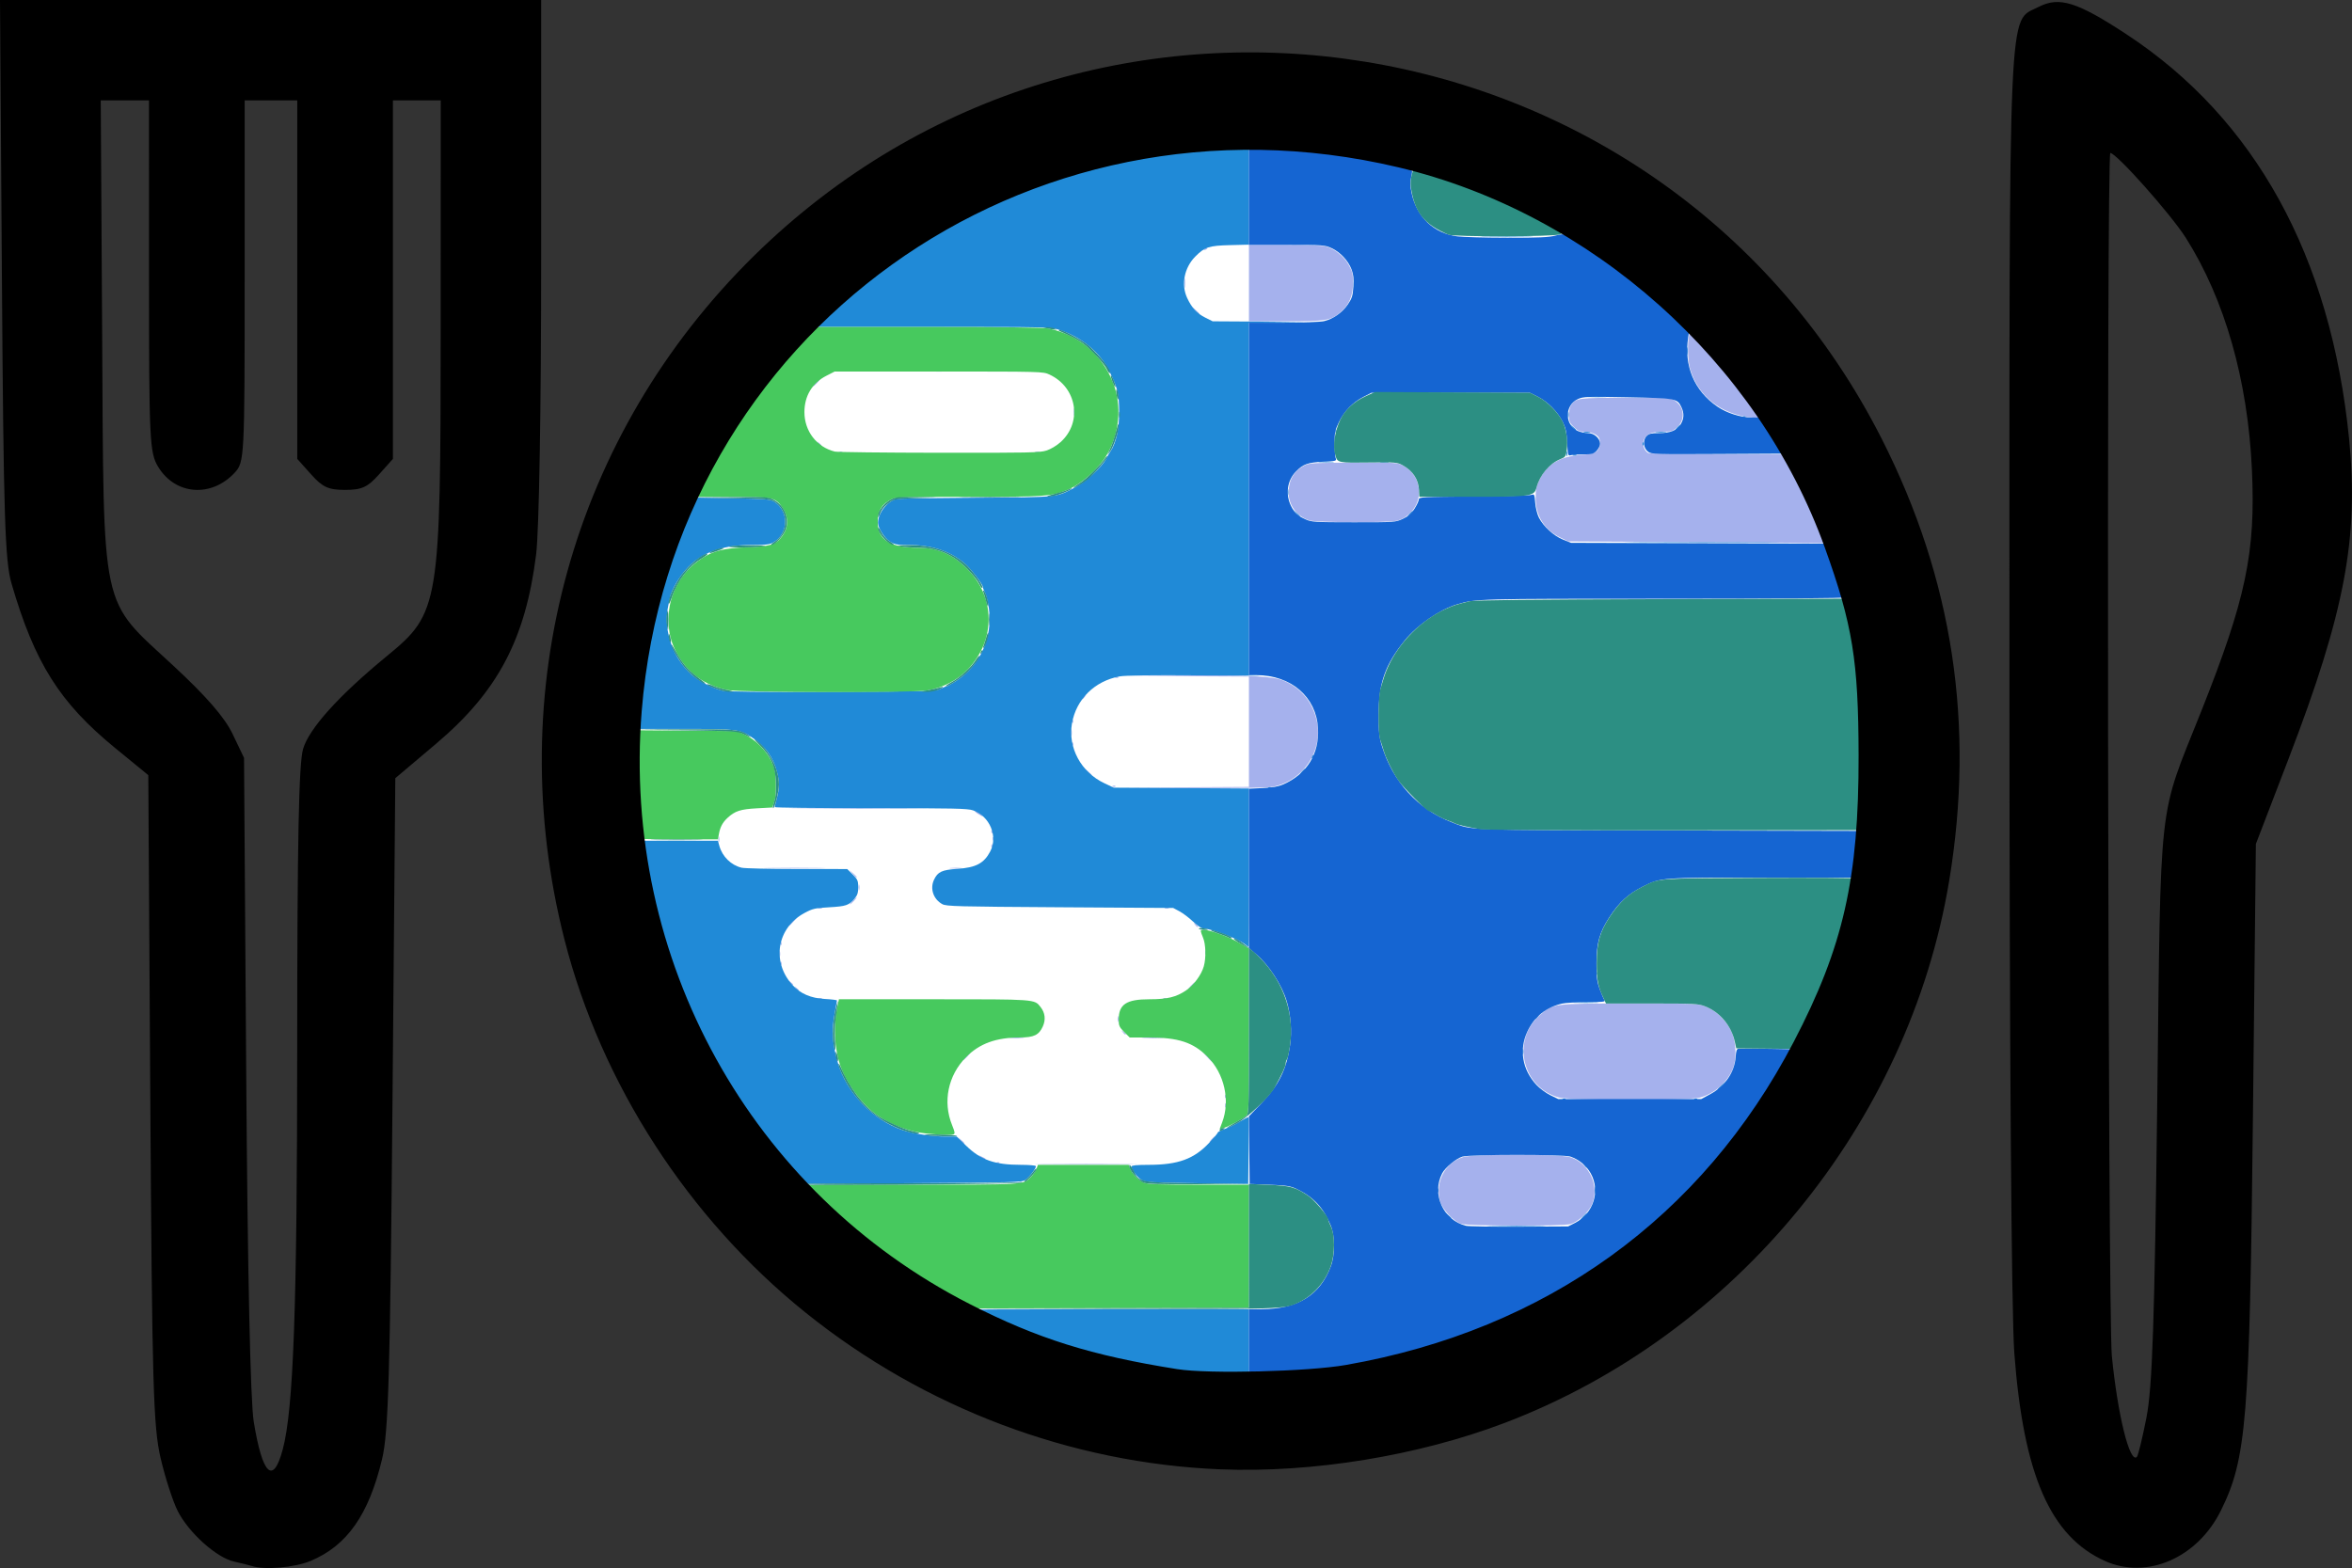<?xml version="1.0" encoding="UTF-8" standalone="no"?>
<svg
   xmlns:dc="http://purl.org/dc/elements/1.1/"
   xmlns:cc="http://creativecommons.org/ns#"
   xmlns:rdf="http://www.w3.org/1999/02/22-rdf-syntax-ns#"
   xmlns:svg="http://www.w3.org/2000/svg"
   xmlns="http://www.w3.org/2000/svg"
   xmlns:sodipodi="http://sodipodi.sourceforge.net/DTD/sodipodi-0.dtd"
   xmlns:inkscape="http://www.inkscape.org/namespaces/inkscape"
   width="130.117mm"
   height="86.766mm"
   viewBox="0 0 130.117 86.766"
   version="1.1"
   id="svg8"
   inkscape:version="1.0.1 (3bc2e813f5, 2020-09-07)"
   sodipodi:docname="logo_web.svg">
  <rect x="0" y="0" width="130.117" height="86.766" fill="#333333" stroke="none"/>
  <defs
     id="defs2" />
  <sodipodi:namedview
     id="base"
     pagecolor="#ffffff"
     bordercolor="#666666"
     borderopacity="1.0"
     inkscape:pageopacity="0.0"
     inkscape:pageshadow="2"
     inkscape:zoom="1.4"
     inkscape:cx="294.92004"
     inkscape:cy="165.7676"
     inkscape:document-units="mm"
     inkscape:current-layer="layer1"
     inkscape:document-rotation="0"
     showgrid="false"
     showguides="false"
     inkscape:window-width="1920"
     inkscape:window-height="1050"
     inkscape:window-x="1920"
     inkscape:window-y="0"
     inkscape:window-maximized="1"
     fit-margin-top="0"
     fit-margin-left="0"
     fit-margin-right="0"
     fit-margin-bottom="0" />
  <g
     inkscape:label="Capa 1"
     inkscape:groupmode="layer"
     id="layer1"
     transform="translate(-34.702,-28.314)">
    <ellipse
       style="fill:#ffffff;stroke-width:1"
       id="path948"
       cx="103.699"
       cy="68.634"
       rx="38.157"
       ry="36.596" />
    <g
       id="g897"
       transform="matrix(0.296,0,0,0.296,66.871,14.703)">
      <g
         id="g877"
         transform="translate(5.675,-4.782)">
        <path
           style="fill:#a5b1ed;stroke-width:0.265"
           d="m 112.654,309.599 c 0.618,-0.056 1.631,-0.056 2.249,0 0.618,0.056 0.112,0.101 -1.124,0.101 -1.237,0 -1.743,-0.046 -1.124,-0.101 z m 12.039,0.004 c 0.4,-0.061 1.055,-0.061 1.455,0 0.4,0.061 0.073,0.11 -0.728,0.11 -0.8,0 -1.128,-0.05 -0.728,-0.11 z m -16.14,-0.257 c 0.255,-0.067 0.671,-0.067 0.926,0 0.255,0.067 0.046,0.121 -0.463,0.121 -0.509,0 -0.718,-0.054 -0.463,-0.121 z m 20.378,-0.001 c 0.257,-0.067 0.615,-0.063 0.794,0.01 0.179,0.072 -0.032,0.127 -0.468,0.122 -0.437,-0.005 -0.583,-0.065 -0.326,-0.132 z m -22.891,-0.256 c 0.182,-0.073 0.48,-0.073 0.661,0 0.182,0.073 0.033,0.133 -0.331,0.133 -0.364,0 -0.513,-0.06 -0.331,-0.133 z m 25.665,0 c 0.182,-0.073 0.48,-0.073 0.661,0 0.182,0.073 0.033,0.133 -0.331,0.133 -0.364,0 -0.513,-0.06 -0.331,-0.133 z m -27.781,-0.265 c 0.182,-0.073 0.48,-0.073 0.661,0 0.182,0.073 0.033,0.133 -0.331,0.133 -0.364,0 -0.513,-0.06 -0.331,-0.133 z m 29.898,0 c 0.182,-0.073 0.48,-0.073 0.661,0 0.182,0.073 0.033,0.133 -0.331,0.133 -0.364,0 -0.513,-0.06 -0.331,-0.133 z m -31.75,-0.265 c 0.182,-0.073 0.48,-0.073 0.661,0 0.182,0.073 0.033,0.133 -0.331,0.133 -0.364,0 -0.513,-0.06 -0.331,-0.133 z m 33.883,-0.006 c 0.191,-0.076 0.419,-0.067 0.507,0.021 0.088,0.088 -0.068,0.15 -0.347,0.139 -0.308,-0.013 -0.371,-0.075 -0.16,-0.16 z m -35.735,-0.259 c 0.182,-0.073 0.48,-0.073 0.661,0 0.182,0.073 0.033,0.133 -0.331,0.133 -0.364,0 -0.513,-0.06 -0.331,-0.133 z m 37.323,-0.005 c 0.191,-0.076 0.419,-0.067 0.507,0.021 0.088,0.088 -0.068,0.15 -0.347,0.139 -0.308,-0.013 -0.371,-0.075 -0.16,-0.16 z M 98.912,308.024 c 0.191,-0.076 0.419,-0.067 0.507,0.021 0.088,0.088 -0.068,0.15 -0.347,0.139 -0.308,-0.013 -0.371,-0.075 -0.16,-0.16 z m 40.217,0 c 0.191,-0.076 0.419,-0.067 0.507,0.021 0.088,0.088 -0.068,0.15 -0.347,0.139 -0.308,-0.013 -0.371,-0.075 -0.16,-0.16 z m -41.804,-0.265 c 0.191,-0.076 0.419,-0.067 0.507,0.021 0.088,0.088 -0.068,0.15 -0.347,0.139 -0.308,-0.013 -0.371,-0.075 -0.16,-0.16 z m -1.323,-0.265 c 0.191,-0.076 0.419,-0.067 0.507,0.021 0.088,0.088 -0.068,0.15 -0.347,0.139 -0.308,-0.013 -0.371,-0.075 -0.16,-0.16 z M 191.037,284.822 c 0,-0.055 0.208,-0.263 0.463,-0.463 0.42,-0.329 0.429,-0.32 0.1,0.1 -0.346,0.441 -0.563,0.581 -0.563,0.363 z m 3.307,-2.811 c 0.263,-0.291 0.538,-0.529 0.611,-0.529 0.073,0 -0.083,0.238 -0.347,0.529 -0.263,0.291 -0.538,0.529 -0.611,0.529 -0.073,0 0.083,-0.238 0.347,-0.529 z m -151.631,-0.86 -0.504,-0.595 0.595,0.504 c 0.327,0.277 0.595,0.545 0.595,0.595 0,0.212 -0.213,0.055 -0.687,-0.504 z M 196.593,280.027 c 0.342,-0.364 0.681,-0.661 0.754,-0.661 0.073,0 -0.147,0.298 -0.489,0.661 -0.342,0.364 -0.681,0.661 -0.754,0.661 -0.073,0 0.147,-0.298 0.489,-0.661 z m -37.835,-0.478 c -1.416,-0.446 -3.53,-2.705 -3.954,-4.225 -1.005,-3.604 0.919,-7.242 4.381,-8.284 1.835,-0.552 17.972,-0.54 19.832,0.015 3.725,1.111 5.735,5.59 4.061,9.049 -0.69,1.426 -2.532,3.071 -3.895,3.48 -1.383,0.414 -19.095,0.384 -20.424,-0.035 z m -118.943,-1.043 -1.046,-1.124 1.124,1.046 c 0.618,0.575 1.124,1.081 1.124,1.124 0,0.2 -0.23,-1.3e-4 -1.203,-1.046 z m 161.011,-2.447 c 0.79,-0.8 1.497,-1.455 1.569,-1.455 0.073,0 -0.514,0.655 -1.305,1.455 -0.79,0.8 -1.497,1.455 -1.569,1.455 -0.073,0 0.514,-0.655 1.305,-1.455 z m -166.437,-2.977 -0.912,-0.992 0.992,0.912 c 0.546,0.501 0.992,0.948 0.992,0.992 0,0.202 -0.224,0.012 -1.073,-0.912 z M 205.06,271.561 c 0.342,-0.364 0.681,-0.661 0.754,-0.661 0.073,0 -0.147,0.298 -0.489,0.661 -0.342,0.364 -0.681,0.661 -0.754,0.661 -0.073,0 0.147,-0.298 0.489,-0.661 z m -172.793,-0.86 -0.641,-0.728 0.728,0.641 c 0.68,0.6 0.849,0.814 0.641,0.814 -0.047,0 -0.375,-0.327 -0.728,-0.728 z M 206.647,269.741 c 0,-0.055 0.208,-0.263 0.463,-0.463 0.42,-0.329 0.429,-0.32 0.1,0.1 -0.346,0.441 -0.563,0.581 -0.563,0.363 z m -176.105,-1.025 -0.504,-0.595 0.595,0.504 c 0.559,0.474 0.716,0.687 0.504,0.687 -0.05,0 -0.318,-0.268 -0.595,-0.595 z m 50.362,-0.397 c 4.256,-0.041 11.222,-0.041 15.478,0 4.256,0.041 0.774,0.074 -7.739,0.074 -8.513,0 -11.996,-0.033 -7.739,-0.074 z m -8.979,-0.247 c 0.191,-0.076 0.419,-0.067 0.507,0.021 0.088,0.088 -0.068,0.15 -0.347,0.139 -0.308,-0.013 -0.371,-0.075 -0.16,-0.16 z m 136.045,0.081 c 0,-0.055 0.208,-0.263 0.463,-0.463 0.42,-0.329 0.429,-0.32 0.1,0.1 -0.346,0.441 -0.563,0.581 -0.563,0.363 z M 68.916,267.048 c -0.484,-0.388 -0.476,-0.393 0.148,-0.097 0.81,0.386 0.96,0.508 0.624,0.508 -0.142,0 -0.489,-0.185 -0.772,-0.411 z m -3.714,-3.094 -0.504,-0.595 0.595,0.504 c 0.559,0.474 0.716,0.687 0.504,0.687 -0.05,0 -0.318,-0.268 -0.595,-0.595 z m 46.856,-0.198 c 0.263,-0.291 0.538,-0.529 0.611,-0.529 0.073,0 -0.083,0.238 -0.347,0.529 -0.263,0.291 -0.538,0.529 -0.611,0.529 -0.073,0 0.083,-0.238 0.347,-0.529 z m 2.555,-6.35 c 0,-0.364 0.06,-0.513 0.133,-0.331 0.073,0.182 0.073,0.48 0,0.661 -0.073,0.182 -0.133,0.033 -0.133,-0.331 z m 62.4,-1.482 c -6.815,-1.821 -8.921,-10.578 -3.678,-15.292 2.547,-2.29 2.438,-2.276 16.907,-2.276 12.133,0 12.743,0.023 14.129,0.542 1.931,0.722 3.893,2.595 4.84,4.617 0.979,2.092 1.058,5.39 0.175,7.308 -1.156,2.512 -3.448,4.439 -6.102,5.13 -2.194,0.571 -24.113,0.546 -26.27,-0.03 z m -62.421,-0.26 c 0.013,-0.308 0.075,-0.371 0.16,-0.16 0.076,0.191 0.067,0.419 -0.021,0.507 -0.088,0.088 -0.15,-0.068 -0.139,-0.347 z m -3.475,-7.452 -0.912,-0.992 0.992,0.912 c 0.546,0.501 0.992,0.948 0.992,0.992 0,0.202 -0.224,0.012 -1.073,-0.912 z m -44.965,0.066 c 0.342,-0.364 0.681,-0.661 0.754,-0.661 0.073,0 -0.147,0.298 -0.489,0.661 -0.342,0.364 -0.681,0.661 -0.754,0.661 -0.073,0 0.147,-0.298 0.489,-0.661 z m 8.401,-3.501 c 0.618,-0.056 1.63,-0.056 2.249,0 0.618,0.056 0.112,0.101 -1.124,0.101 -1.237,0 -1.743,-0.046 -1.124,-0.101 z m 24.871,-0.002 c 0.91,-0.052 2.398,-0.052 3.307,0 0.91,0.052 0.165,0.094 -1.654,0.094 -1.819,0 -2.563,-0.042 -1.654,-0.094 z m -3.936,-1.061 c -0.329,-0.42 -0.32,-0.429 0.1,-0.1 0.255,0.2 0.463,0.408 0.463,0.463 0,0.218 -0.217,0.078 -0.563,-0.363 z m -0.963,-2.447 c 0,-0.509 0.054,-0.718 0.121,-0.463 0.067,0.255 0.067,0.671 0,0.926 -0.067,0.255 -0.121,0.046 -0.121,-0.463 z m -55.955,-3.879 c 0.182,-0.073 0.48,-0.073 0.661,0 0.182,0.073 0.033,0.133 -0.331,0.133 -0.364,0 -0.513,-0.06 -0.331,-0.133 z m 64.575,-0.006 c 0.191,-0.076 0.419,-0.067 0.507,0.021 0.088,0.088 -0.068,0.15 -0.347,0.139 -0.308,-0.013 -0.371,-0.075 -0.16,-0.16 z M 34.369,235.511 c -0.329,-0.42 -0.32,-0.429 0.1,-0.1 0.255,0.2 0.463,0.408 0.463,0.463 0,0.218 -0.217,0.078 -0.563,-0.363 z M 108.222,235.048 c 0.342,-0.364 0.681,-0.661 0.754,-0.661 0.073,0 -0.147,0.298 -0.489,0.661 -0.342,0.364 -0.681,0.661 -0.754,0.661 -0.073,0 0.147,-0.298 0.489,-0.661 z m -74.911,-0.595 c -0.329,-0.42 -0.32,-0.429 0.1,-0.1 0.255,0.2 0.463,0.408 0.463,0.463 0,0.218 -0.217,0.078 -0.563,-0.363 z m -1.797,-3.66 c 0.013,-0.308 0.075,-0.371 0.16,-0.16 0.076,0.191 0.067,0.419 -0.021,0.507 -0.088,0.088 -0.15,-0.068 -0.139,-0.347 z m -0.224,-1.698 c 0,-0.509 0.054,-0.718 0.121,-0.463 0.067,0.255 0.067,0.671 0,0.926 -0.067,0.255 -0.121,0.046 -0.121,-0.463 z m 79.62,-0.265 c 0,-0.364 0.06,-0.513 0.133,-0.331 0.073,0.182 0.073,0.48 0,0.661 -0.073,0.182 -0.133,0.033 -0.133,-0.331 z m -79.396,-1.742 c 0.013,-0.308 0.075,-0.371 0.16,-0.16 0.076,0.191 0.067,0.419 -0.021,0.507 -0.088,0.088 -0.15,-0.068 -0.139,-0.347 z M 108.982,223.605 c -0.329,-0.42 -0.32,-0.429 0.1,-0.1 0.255,0.2 0.463,0.408 0.463,0.463 0,0.218 -0.217,0.078 -0.563,-0.363 z m -75.902,0.116 c 0,-0.045 0.387,-0.432 0.86,-0.86 l 0.86,-0.777 -0.777,0.86 c -0.724,0.802 -0.943,0.982 -0.943,0.777 z m 5.49,-3.267 c 0.182,-0.073 0.48,-0.073 0.661,0 0.182,0.073 0.033,0.133 -0.331,0.133 -0.364,0 -0.513,-0.06 -0.331,-0.133 z m 64.823,0 c 0.182,-0.073 0.48,-0.073 0.661,0 0.182,0.073 0.033,0.133 -0.331,0.133 -0.364,0 -0.513,-0.06 -0.331,-0.133 z m -58.407,-1.28 c 0.342,-0.364 0.681,-0.661 0.754,-0.661 0.073,0 -0.147,0.298 -0.489,0.661 -0.342,0.364 -0.681,0.661 -0.754,0.661 -0.073,0 0.147,-0.298 0.489,-0.661 z M 5.849,218.622 c 0.013,-0.308 0.075,-0.371 0.16,-0.16 0.076,0.191 0.067,0.419 -0.021,0.507 -0.088,0.088 -0.15,-0.068 -0.139,-0.347 z m 40.257,-1.962 c 0,-0.509 0.054,-0.718 0.121,-0.463 0.067,0.255 0.067,0.671 0,0.926 -0.067,0.255 -0.121,0.046 -0.121,-0.463 z M 5.055,214.653 c 0.013,-0.308 0.075,-0.371 0.16,-0.16 0.076,0.191 0.067,0.419 -0.021,0.507 -0.088,0.088 -0.15,-0.068 -0.139,-0.347 z m 39.911,-0.573 -0.641,-0.728 0.728,0.641 c 0.68,0.6 0.849,0.814 0.641,0.814 -0.047,0 -0.375,-0.327 -0.728,-0.728 z M 4.791,213.066 c 0.013,-0.308 0.075,-0.371 0.16,-0.16 0.076,0.191 0.067,0.419 -0.021,0.507 -0.088,0.088 -0.15,-0.068 -0.139,-0.347 z m 24.652,-0.044 c 2.583,-0.043 6.81,-0.043 9.393,0 2.583,0.043 0.47,0.079 -4.696,0.079 -5.166,0 -7.279,-0.035 -4.696,-0.079 z m 33.867,0.005 c 0.546,-0.057 1.439,-0.057 1.984,0 0.546,0.057 0.099,0.104 -0.992,0.104 -1.091,0 -1.538,-0.047 -0.992,-0.104 z m -58.783,-1.549 c 0.013,-0.308 0.075,-0.371 0.16,-0.16 0.076,0.191 0.067,0.419 -0.021,0.507 -0.088,0.088 -0.15,-0.068 -0.139,-0.347 z M 233.655,210.684 c 0.013,-0.308 0.075,-0.371 0.16,-0.16 0.076,0.191 0.067,0.419 -0.021,0.507 -0.088,0.088 -0.15,-0.068 -0.139,-0.347 z M 4.283,209.516 c 0,-0.364 0.06,-0.513 0.133,-0.331 0.073,0.182 0.073,0.48 0,0.661 -0.073,0.182 -0.133,0.033 -0.133,-0.331 z m 66.654,-0.683 c 0.013,-0.308 0.075,-0.371 0.16,-0.16 0.076,0.191 0.067,0.419 -0.021,0.507 -0.088,0.088 -0.15,-0.068 -0.139,-0.347 z m 163.004,-0.11 c 0,-0.364 0.06,-0.513 0.133,-0.331 0.073,0.182 0.073,0.48 0,0.661 -0.073,0.182 -0.133,0.033 -0.133,-0.331 z M 19.913,207.664 c 0,-0.509 0.054,-0.718 0.121,-0.463 0.067,0.255 0.067,0.671 0,0.926 -0.067,0.255 -0.121,0.046 -0.121,-0.463 z M 3.997,207.774 c 0.013,-0.308 0.075,-0.371 0.16,-0.16 0.076,0.191 0.067,0.419 -0.021,0.507 -0.088,0.088 -0.15,-0.068 -0.139,-0.347 z m 67.204,-0.265 c 0.013,-0.308 0.075,-0.371 0.16,-0.16 0.076,0.191 0.067,0.419 -0.021,0.507 -0.088,0.088 -0.15,-0.068 -0.139,-0.347 z m 163.014,-1.036 c 0.005,-0.437 0.065,-0.583 0.132,-0.326 0.067,0.257 0.063,0.615 -0.01,0.794 -0.072,0.179 -0.127,-0.032 -0.122,-0.468 z M 70.937,206.186 c 0.013,-0.308 0.075,-0.371 0.16,-0.16 0.076,0.191 0.067,0.419 -0.021,0.507 -0.088,0.088 -0.15,-0.068 -0.139,-0.347 z M 3.732,205.393 c 0.013,-0.308 0.075,-0.371 0.16,-0.16 0.076,0.191 0.067,0.419 -0.021,0.507 -0.088,0.088 -0.15,-0.068 -0.139,-0.347 z M 234.449,204.07 c 0.013,-0.308 0.075,-0.371 0.16,-0.16 0.076,0.191 0.067,0.419 -0.021,0.507 -0.088,0.088 -0.15,-0.068 -0.139,-0.347 z M 68.402,202.883 c -0.437,-0.28 -0.658,-0.509 -0.492,-0.51 0.166,-7.9e-4 0.582,0.233 0.926,0.519 0.787,0.655 0.597,0.651 -0.434,-0.009 z M 3.489,202.372 c 0,-0.364 0.06,-0.513 0.133,-0.331 0.073,0.182 0.073,0.48 0,0.661 -0.073,0.182 -0.133,0.033 -0.133,-0.331 z m 31.887,-0.463 c 5.701,-0.04 15.107,-0.04 20.902,-4e-5 5.795,0.04 1.131,0.072 -10.365,0.072 -11.496,2e-5 -16.238,-0.033 -10.537,-0.072 z m 199.369,-1.786 c 0.005,-0.437 0.065,-0.583 0.132,-0.326 0.067,0.257 0.063,0.615 -0.01,0.794 -0.072,0.179 -0.127,-0.032 -0.122,-0.468 z M 3.269,196.419 c 0.001,-1.019 0.049,-1.403 0.106,-0.854 0.057,0.549 0.056,1.382 -0.002,1.852 -0.058,0.47 -0.105,0.021 -0.104,-0.998 z m 103.564,1.521 12.237,-0.071 v -10.316 -10.316 l -11.84,-0.063 -11.84,-0.063 10.848,-0.073 c 12.994,-0.088 17.431,0.134 19.319,0.966 3.085,1.36 5.023,3.536 5.993,6.731 1.763,5.805 -2.069,12.013 -8.097,13.117 -1.031,0.189 -6.256,0.266 -15.214,0.224 l -13.644,-0.063 z M 93.62,197.693 c 0.191,-0.076 0.419,-0.067 0.507,0.021 0.088,0.088 -0.068,0.15 -0.347,0.139 -0.308,-0.013 -0.371,-0.075 -0.16,-0.16 z m -4.733,-2.664 -0.641,-0.728 0.728,0.641 c 0.68,0.6 0.849,0.814 0.641,0.814 -0.047,0 -0.375,-0.327 -0.728,-0.728 z M 3.269,191.656 c 0.001,-1.019 0.049,-1.403 0.106,-0.854 0.057,0.549 0.056,1.382 -0.002,1.852 -0.058,0.47 -0.105,0.021 -0.104,-0.998 z M 86.018,189.782 c 0.013,-0.308 0.075,-0.371 0.16,-0.16 0.076,0.191 0.067,0.419 -0.021,0.507 -0.088,0.088 -0.15,-0.068 -0.139,-0.347 z m -0.219,-2.095 c 0.003,-0.582 0.057,-0.789 0.12,-0.46 0.063,0.329 0.061,0.805 -0.005,1.058 -0.066,0.253 -0.118,-0.016 -0.115,-0.598 z m 148.945,0.265 c 0.005,-0.437 0.065,-0.583 0.132,-0.326 0.067,0.257 0.063,0.615 -0.01,0.794 -0.072,0.179 -0.127,-0.032 -0.122,-0.468 z M 3.514,186.1 c 0.003,-0.582 0.057,-0.789 0.12,-0.46 0.063,0.329 0.061,0.805 -0.005,1.058 -0.066,0.253 -0.118,-0.016 -0.115,-0.598 z m 82.504,-0.551 c 0.013,-0.308 0.075,-0.371 0.16,-0.16 0.076,0.191 0.067,0.419 -0.021,0.507 -0.088,0.088 -0.15,-0.068 -0.139,-0.347 z m 148.431,-1.587 c 0.013,-0.308 0.075,-0.371 0.16,-0.16 0.076,0.191 0.067,0.419 -0.021,0.507 -0.088,0.088 -0.15,-0.068 -0.139,-0.347 z M 3.732,183.168 c 0.013,-0.308 0.075,-0.371 0.16,-0.16 0.076,0.191 0.067,0.419 -0.021,0.507 -0.088,0.088 -0.15,-0.068 -0.139,-0.347 z M 234.185,181.316 c 0.013,-0.308 0.075,-0.371 0.16,-0.16 0.076,0.191 0.067,0.419 -0.021,0.507 -0.088,0.088 -0.15,-0.068 -0.139,-0.347 z m -146.335,0.054 c 0,-0.055 0.208,-0.263 0.463,-0.463 0.42,-0.329 0.429,-0.32 0.1,0.1 -0.346,0.441 -0.563,0.581 -0.563,0.363 z m -83.831,-0.958 c 0,-0.364 0.06,-0.513 0.133,-0.331 0.073,0.182 0.073,0.48 0,0.661 -0.073,0.182 -0.133,0.033 -0.133,-0.331 z m 0.274,-1.984 c 0.005,-0.437 0.065,-0.583 0.132,-0.326 0.067,0.257 0.063,0.615 -0.01,0.794 -0.072,0.179 -0.127,-0.032 -0.122,-0.468 z m 89.857,-1.107 c 0.191,-0.076 0.419,-0.067 0.507,0.021 0.088,0.088 -0.068,0.15 -0.347,0.139 -0.308,-0.013 -0.371,-0.075 -0.16,-0.16 z M 4.526,176.553 c 0.013,-0.308 0.075,-0.371 0.16,-0.16 0.076,0.191 0.067,0.419 -0.021,0.507 -0.088,0.088 -0.15,-0.068 -0.139,-0.347 z M 4.791,174.966 c 0.013,-0.308 0.075,-0.371 0.16,-0.16 0.076,0.191 0.067,0.419 -0.021,0.507 -0.088,0.088 -0.15,-0.068 -0.139,-0.347 z m 0.265,-1.587 c 0.013,-0.308 0.075,-0.371 0.16,-0.16 0.076,0.191 0.067,0.419 -0.021,0.507 -0.088,0.088 -0.15,-0.068 -0.139,-0.347 z m 0.265,-1.323 c 0.013,-0.308 0.075,-0.371 0.16,-0.16 0.076,0.191 0.067,0.419 -0.021,0.507 -0.088,0.088 -0.15,-0.068 -0.139,-0.347 z m 0.529,-2.646 c 0.013,-0.308 0.075,-0.371 0.16,-0.16 0.076,0.191 0.067,0.419 -0.021,0.507 -0.088,0.088 -0.15,-0.068 -0.139,-0.347 z m 197.094,-17.304 -24.209,-0.136 -1.498,-0.735 c -2.953,-1.45 -4.573,-4.043 -4.582,-7.334 -0.005,-1.646 0.121,-2.242 0.737,-3.496 1.438,-2.928 3.804,-4.316 7.858,-4.611 1.739,-0.126 2.382,-0.286 2.843,-0.704 0.585,-0.531 0.766,-1.548 0.431,-2.421 -0.248,-0.645 -1.526,-1.202 -2.759,-1.202 -0.896,0 -1.264,-0.166 -1.998,-0.9 -0.777,-0.777 -0.9,-1.075 -0.9,-2.19 0,-0.741 0.176,-1.541 0.413,-1.88 0.928,-1.324 1.342,-1.38 10.25,-1.38 8.217,0 8.318,0.007 9.207,0.605 1.795,1.208 1.891,3.652 0.2,5.075 -0.677,0.569 -1.062,0.671 -2.562,0.674 -2.043,0.005 -2.946,0.375 -3.443,1.413 -0.415,0.866 -0.035,2.131 0.77,2.562 0.285,0.153 5.506,0.254 13.05,0.254 h 12.574 l 1.341,2.447 c 1.511,2.758 3.96,7.758 4.935,10.073 0.811,1.927 1.697,4.168 1.614,4.086 -0.034,-0.034 -10.957,-0.123 -24.272,-0.198 z m -72.568,-4.059 c -2.309,-0.718 -3.897,-2.838 -3.897,-5.203 0,-2.315 1.025,-4.06 2.973,-5.058 0.906,-0.464 1.67,-0.51 9.128,-0.543 7.832,-0.035 8.182,-0.015 9.249,0.53 1.869,0.954 3.004,2.788 3.029,4.896 0.03,2.533 -1.723,4.829 -4.155,5.441 -1.587,0.4 -15.006,0.348 -16.327,-0.063 z M 42.556,135.252 c 0.191,-0.076 0.419,-0.067 0.507,0.021 0.088,0.088 -0.068,0.15 -0.347,0.139 -0.308,-0.013 -0.371,-0.075 -0.16,-0.16 z m 36.633,-0.003 c 0.257,-0.067 0.615,-0.063 0.794,0.01 0.179,0.072 -0.031,0.127 -0.468,0.122 -0.437,-0.005 -0.583,-0.065 -0.326,-0.132 z m -40.586,-1.602 c -0.329,-0.42 -0.32,-0.429 0.1,-0.1 0.441,0.346 0.581,0.563 0.363,0.563 -0.055,0 -0.263,-0.208 -0.463,-0.463 z m 174.367,-4.848 c -5.823,-0.618 -10.116,-4.099 -11.51,-9.334 -0.385,-1.445 -0.451,-4.886 -0.116,-5.993 0.171,-0.564 -0.018,-0.898 -1.283,-2.268 -0.816,-0.883 -0.078,-0.169 1.639,1.587 3.273,3.347 7.743,8.518 10.078,11.66 2,2.69 3.393,4.635 3.292,4.595 -0.049,-0.019 -0.994,-0.131 -2.1,-0.249 z M 86.334,127.76 c 0,-0.655 0.052,-0.923 0.115,-0.595 0.063,0.327 0.063,0.863 0,1.191 -0.063,0.327 -0.115,0.059 -0.115,-0.595 z m -48.226,-5.424 c 0.342,-0.364 0.681,-0.661 0.754,-0.661 0.073,0 -0.147,0.298 -0.489,0.661 -0.342,0.364 -0.681,0.661 -0.754,0.661 -0.073,0 0.147,-0.298 0.489,-0.661 z m -8.467,-2.084 c 0,-0.055 0.208,-0.263 0.463,-0.463 0.42,-0.329 0.429,-0.32 0.1,0.1 -0.346,0.441 -0.563,0.581 -0.563,0.363 z m 22.159,-0.098 c 5.13,-0.04 13.524,-0.04 18.653,0 5.13,0.04 0.933,0.073 -9.327,0.073 -10.259,0 -14.456,-0.033 -9.327,-0.073 z m -20.571,-1.754 c 0,-0.055 0.208,-0.263 0.463,-0.463 0.42,-0.329 0.429,-0.32 0.1,0.1 -0.346,0.441 -0.563,0.581 -0.563,0.363 z m 1.852,-2.1 c 0,-0.045 0.387,-0.432 0.86,-0.86 l 0.86,-0.777 -0.777,0.86 c -0.724,0.802 -0.943,0.982 -0.943,0.777 z m 6.339,-6.333 c 0.649,-0.691 1.214,-1.257 1.257,-1.257 0.199,0 -0.011,0.238 -1.18,1.334 l -1.257,1.18 z m 79.651,-6.284 v -7.144 l 6.681,0.002 c 3.73,7.94e-4 7.11,0.121 7.654,0.272 1.677,0.466 3.41,1.85 4.296,3.431 0.71,1.266 0.816,1.714 0.816,3.44 0,2.371 -0.727,4.06 -2.344,5.444 -1.826,1.563 -2.653,1.7 -10.271,1.7 h -6.832 z m -10.074,5.093 -0.641,-0.728 0.728,0.641 c 0.68,0.6 0.849,0.814 0.641,0.814 -0.047,0 -0.375,-0.327 -0.728,-0.728 z m 87.048,-1.323 -0.641,-0.728 0.728,0.641 c 0.4,0.353 0.728,0.68 0.728,0.728 0,0.208 -0.214,0.039 -0.814,-0.641 z M 42.738,106.857 c 0.263,-0.291 0.538,-0.529 0.611,-0.529 0.073,0 -0.083,0.238 -0.347,0.529 -0.263,0.291 -0.538,0.529 -0.611,0.529 -0.073,0 0.083,-0.238 0.347,-0.529 z m 151.317,-1.124 -0.504,-0.595 0.595,0.504 c 0.327,0.277 0.595,0.545 0.595,0.595 0,0.212 -0.213,0.055 -0.687,-0.504 z m -149.861,-0.034 c 0,-0.055 0.208,-0.263 0.463,-0.463 0.42,-0.329 0.429,-0.32 0.1,0.1 -0.346,0.441 -0.563,0.581 -0.563,0.363 z m 62.786,-2.017 c 0,-0.8 0.05,-1.128 0.11,-0.728 0.061,0.4 0.061,1.055 0,1.455 -0.061,0.4 -0.11,0.073 -0.11,-0.728 z m 85.347,0.595 c -0.329,-0.42 -0.32,-0.429 0.1,-0.1 0.441,0.346 0.581,0.563 0.363,0.563 -0.055,0 -0.263,-0.208 -0.463,-0.463 z m -146.545,0.099 c 0,-0.055 0.208,-0.263 0.463,-0.463 0.42,-0.329 0.429,-0.32 0.1,0.1 -0.346,0.441 -0.563,0.581 -0.563,0.363 z m 145.223,-1.157 c -0.329,-0.42 -0.32,-0.429 0.1,-0.1 0.255,0.2 0.463,0.408 0.463,0.463 0,0.218 -0.217,0.078 -0.563,-0.363 z m -143.9,0.099 c 0,-0.055 0.208,-0.263 0.463,-0.463 0.42,-0.329 0.429,-0.32 0.1,0.1 -0.346,0.441 -0.563,0.581 -0.563,0.363 z m 63.694,-6.018 c 0.179,-0.181 0.393,-0.262 0.474,-0.181 0.082,0.081 -0.065,0.229 -0.326,0.329 -0.377,0.144 -0.407,0.113 -0.148,-0.148 z M 95.737,80.483 c 0.191,-0.076 0.419,-0.067 0.507,0.021 0.088,0.088 -0.068,0.15 -0.347,0.139 -0.308,-0.013 -0.371,-0.075 -0.16,-0.16 z m 4.217,-0.788 c 0.182,-0.073 0.48,-0.073 0.661,0 0.182,0.073 0.033,0.133 -0.331,0.133 -0.364,0 -0.513,-0.06 -0.331,-0.133 z m 1.869,-0.27 c 0.191,-0.076 0.419,-0.067 0.507,0.021 0.088,0.088 -0.068,0.15 -0.347,0.139 -0.308,-0.013 -0.371,-0.075 -0.16,-0.16 z m 34.396,0 c 0.191,-0.076 0.419,-0.067 0.507,0.021 0.088,0.088 -0.068,0.15 -0.347,0.139 -0.308,-0.013 -0.371,-0.075 -0.16,-0.16 z m -32.279,-0.265 c 0.191,-0.076 0.419,-0.067 0.507,0.021 0.088,0.088 -0.068,0.15 -0.347,0.139 -0.308,-0.013 -0.371,-0.075 -0.16,-0.16 z m 30.427,0 c 0.191,-0.076 0.419,-0.067 0.507,0.021 0.088,0.088 -0.068,0.15 -0.347,0.139 -0.308,-0.013 -0.371,-0.075 -0.16,-0.16 z M 105.647,78.893 c 0.257,-0.067 0.615,-0.063 0.794,0.01 0.179,0.072 -0.032,0.127 -0.468,0.122 -0.437,-0.005 -0.583,-0.065 -0.326,-0.132 z m 26.458,0 c 0.257,-0.067 0.615,-0.063 0.794,0.01 0.179,0.072 -0.032,0.127 -0.468,0.122 -0.437,-0.005 -0.583,-0.065 -0.326,-0.132 z m -23.95,-0.268 c 0.327,-0.063 0.863,-0.063 1.191,0 0.327,0.063 0.059,0.115 -0.595,0.115 -0.655,0 -0.923,-0.052 -0.595,-0.115 z m 21.304,0.003 c 0.257,-0.067 0.615,-0.063 0.794,0.01 0.179,0.072 -0.032,0.127 -0.468,0.122 -0.437,-0.005 -0.583,-0.065 -0.326,-0.132 z m -17.993,-0.271 c 0.402,-0.061 0.998,-0.059 1.323,0.004 0.325,0.063 -0.004,0.113 -0.731,0.111 -0.728,-0.002 -0.994,-0.053 -0.592,-0.114 z m 14.152,0.003 c 0.327,-0.063 0.863,-0.063 1.191,0 0.327,0.063 0.059,0.115 -0.595,0.115 -0.655,0 -0.923,-0.052 -0.595,-0.115 z m -8.467,-0.265 c 0.327,-0.063 0.863,-0.063 1.191,0 0.327,0.063 0.059,0.115 -0.595,0.115 -0.655,0 -0.923,-0.052 -0.595,-0.115 z m 2.517,-0.003 c 0.402,-0.061 0.997,-0.059 1.323,0.004 0.325,0.063 -0.004,0.113 -0.731,0.111 -0.728,-0.002 -0.994,-0.053 -0.592,-0.114 z"
           id="path887" />
        <path
           style="fill:#208ad7;stroke-width:0.265"
           d="m 112.323,309.522 c -3.874,-0.195 -4.759,-0.283 -9.525,-0.95 -12.241,-1.712 -24.625,-5.587 -35.858,-11.218 -1.743,-0.874 -3.168,-1.647 -3.168,-1.718 0,-0.072 12.442,-0.13 27.649,-0.13 h 27.649 v 7.144 7.144 l -1.521,-0.042 c -0.837,-0.023 -3.188,-0.126 -5.226,-0.229 z m 10.388,0.084 c 0.329,-0.063 0.805,-0.061 1.058,0.005 0.253,0.066 -0.016,0.118 -0.598,0.115 -0.582,-0.003 -0.789,-0.057 -0.46,-0.12 z m 5.024,-0.253 c 0.182,-0.073 0.48,-0.073 0.661,0 0.182,0.073 0.033,0.133 -0.331,0.133 -0.364,0 -0.513,-0.06 -0.331,-0.133 z m 3.192,-0.27 c 0.191,-0.076 0.419,-0.067 0.507,0.021 0.088,0.088 -0.068,0.15 -0.347,0.139 -0.308,-0.013 -0.371,-0.075 -0.16,-0.16 z m 62.227,-26.113 c 0,-0.055 0.208,-0.263 0.463,-0.463 0.42,-0.329 0.429,-0.32 0.1,0.1 -0.346,0.441 -0.563,0.581 -0.563,0.363 z m 2.249,-2.017 c 0.263,-0.291 0.538,-0.529 0.611,-0.529 0.073,0 -0.083,0.238 -0.347,0.529 -0.263,0.291 -0.538,0.529 -0.611,0.529 -0.073,0 0.083,-0.238 0.347,-0.529 z m -30.758,-0.992 c 2.437,-0.044 6.426,-0.044 8.864,0 2.437,0.044 0.443,0.079 -4.432,0.079 -4.875,0 -6.869,-0.036 -4.432,-0.079 z m 33.668,-1.654 c 0.568,-0.582 1.093,-1.058 1.166,-1.058 0.073,0 -0.333,0.476 -0.901,1.058 -0.568,0.582 -1.093,1.058 -1.166,1.058 -0.073,0 0.333,-0.476 0.901,-1.058 z m -16.801,-0.132 c 0.342,-0.364 0.681,-0.661 0.754,-0.661 0.073,0 -0.147,0.298 -0.489,0.661 -0.342,0.364 -0.681,0.661 -0.754,0.661 -0.073,0 0.147,-0.298 0.489,-0.661 z m -25.293,-0.198 -0.504,-0.595 0.595,0.504 c 0.327,0.277 0.595,0.545 0.595,0.595 0,0.212 -0.213,0.055 -0.687,-0.504 z m 27.482,-4.696 c 0,-0.655 0.052,-0.923 0.115,-0.595 0.063,0.327 0.063,0.863 0,1.191 -0.063,0.327 -0.115,0.059 -0.115,-0.595 z m 19.639,0 c 0.568,-0.582 1.093,-1.058 1.166,-1.058 0.073,0 -0.333,0.476 -0.901,1.058 -0.568,0.582 -1.093,1.058 -1.166,1.058 -0.073,0 0.333,-0.476 0.901,-1.058 z m -49.038,0 c 0,-0.364 0.06,-0.513 0.133,-0.331 0.073,0.182 0.073,0.48 0,0.661 -0.073,0.182 -0.133,0.033 -0.133,-0.331 z M 31.685,269.841 C 16.951,252.903 7.46,231.821 4.379,209.185 L 4.208,207.928 h 7.809 7.809 l 0.264,0.957 c 0.555,2.009 2.214,3.632 4.179,4.088 0.553,0.128 5.217,0.236 10.363,0.24 l 9.358,0.006 1.027,1.027 c 0.922,0.922 1.027,1.164 1.027,2.361 0,1.051 -0.146,1.507 -0.69,2.154 -1.05,1.248 -1.583,1.428 -4.741,1.607 -2.633,0.149 -3.079,0.251 -4.573,1.048 -5.164,2.752 -6.25,9.091 -2.305,13.457 1.491,1.651 3.461,2.498 6.13,2.638 1.216,0.064 2.211,0.19 2.211,0.281 -2.6e-5,0.091 -0.179,1.098 -0.397,2.239 -0.644,3.364 -0.498,5.741 0.578,9.436 1.615,5.544 6.563,10.673 12.122,12.565 1.922,0.654 5.502,1.191 7.948,1.192 l 2.127,0.001 1.712,1.67 c 2.793,2.725 5.352,3.621 10.34,3.621 1.42,0 2.645,0.102 2.722,0.227 0.182,0.294 -1.108,2.014 -1.961,2.615 -0.614,0.432 -2.196,0.475 -22.143,0.598 l -21.482,0.132 z m 77.728,2.117 c -8.361,-0.116 -9.627,-0.188 -10.359,-0.589 -0.805,-0.441 -1.944,-1.935 -1.944,-2.551 0,-0.206 1.007,-0.301 3.241,-0.303 5.502,-0.007 8.459,-1.09 11.319,-4.148 0.869,-0.928 1.579,-1.779 1.579,-1.891 0,-0.111 0.588,-0.414 1.307,-0.673 0.719,-0.258 1.987,-0.879 2.818,-1.38 0.831,-0.5 1.555,-0.866 1.608,-0.812 0.054,0.054 0.066,2.883 0.027,6.288 l -0.071,6.191 z m 96.573,-1.587 c 0.263,-0.291 0.538,-0.529 0.611,-0.529 0.073,0 -0.083,0.238 -0.347,0.529 -0.263,0.291 -0.538,0.529 -0.611,0.529 -0.073,0 0.083,-0.238 0.347,-0.529 z m -24.243,-1.786 c -0.329,-0.42 -0.32,-0.429 0.1,-0.1 0.255,0.2 0.463,0.408 0.463,0.463 0,0.218 -0.217,0.078 -0.563,-0.363 z m -3.985,-12.418 c 0.191,-0.076 0.419,-0.067 0.507,0.021 0.088,0.088 -0.068,0.15 -0.347,0.139 -0.308,-0.013 -0.371,-0.075 -0.16,-0.16 z m 24.606,0 c 0.191,-0.076 0.419,-0.067 0.507,0.021 0.088,0.088 -0.068,0.15 -0.347,0.139 -0.308,-0.013 -0.371,-0.075 -0.16,-0.16 z m 4.283,-1.754 c 0,-0.045 0.387,-0.432 0.86,-0.86 l 0.86,-0.777 -0.777,0.86 c -0.724,0.802 -0.943,0.982 -0.943,0.777 z m -36.451,-7.061 c 0,-0.509 0.054,-0.718 0.121,-0.463 0.067,0.255 0.067,0.671 0,0.926 -0.067,0.255 -0.121,0.046 -0.121,-0.463 z m 2.32,-6.185 c 0,-0.055 0.208,-0.263 0.463,-0.463 0.42,-0.329 0.429,-0.32 0.1,0.1 -0.346,0.441 -0.563,0.581 -0.563,0.363 z m 7.607,-3.007 c 1.055,-0.05 2.781,-0.05 3.836,0 1.055,0.05 0.192,0.091 -1.918,0.091 -2.11,0 -2.973,-0.041 -1.918,-0.091 z m 3.791,-5.514 c 0.013,-0.308 0.075,-0.371 0.16,-0.16 0.076,0.191 0.067,0.419 -0.021,0.507 -0.088,0.088 -0.15,-0.068 -0.139,-0.347 z m -65.505,-5.305 c -1.42,-1.115 -6.392,-3.007 -7.901,-3.007 -0.283,0 -1.13,-0.582 -1.882,-1.294 -0.752,-0.712 -1.895,-1.575 -2.539,-1.918 l -1.171,-0.625 -21.167,-0.132 c -19.264,-0.12 -21.24,-0.173 -21.987,-0.582 -1.669,-0.914 -2.342,-2.894 -1.55,-4.563 0.708,-1.491 1.459,-1.842 4.368,-2.037 3.475,-0.233 4.98,-1.034 6.147,-3.27 1.474,-2.824 -0.097,-6.56 -3.221,-7.663 -0.995,-0.351 -3.624,-0.407 -19.112,-0.407 -9.877,0 -17.957,-0.089 -17.955,-0.198 0.002,-0.109 0.179,-0.853 0.394,-1.654 0.484,-1.803 0.495,-3.183 0.037,-4.895 -0.754,-2.824 -2.18,-4.803 -4.648,-6.454 -2.359,-1.578 -2.671,-1.616 -13.121,-1.616 H 3.632 l 0.173,-2.639 c 0.333,-5.074 1.971,-14.736 3.36,-19.82 1.735,-6.347 4.305,-13.547 6.595,-18.479 l 1.078,-2.321 7.335,0.132 c 6.517,0.118 7.425,0.187 8.141,0.62 2.774,1.68 2.779,5.856 0.009,7.568 -0.753,0.465 -1.315,0.542 -3.938,0.542 -5.204,0 -8.778,1.11 -11.513,3.575 -1.65,1.487 -3.162,3.749 -3.891,5.817 -0.102,0.291 -0.342,1.393 -0.531,2.45 -0.776,4.318 0.989,9.273 4.393,12.334 1.406,1.264 3.951,2.607 5.817,3.069 0.816,0.202 7.087,0.268 20.49,0.215 17.786,-0.07 19.386,-0.113 20.215,-0.539 0.495,-0.255 1.007,-0.463 1.137,-0.463 0.13,0 0.907,-0.429 1.726,-0.953 4.616,-2.953 7.002,-8.194 6.231,-13.688 -0.153,-1.093 -0.471,-2.372 -0.705,-2.842 -0.234,-0.47 -0.426,-0.97 -0.426,-1.111 0,-0.527 -2.379,-3.565 -3.53,-4.508 -2.782,-2.279 -6.094,-3.343 -10.433,-3.351 -2.191,-0.004 -2.563,-0.078 -3.487,-0.689 -1.002,-0.663 -2.129,-2.489 -2.129,-3.449 0,-1.869 1.831,-4.172 3.549,-4.464 0.449,-0.076 7.127,-0.177 14.84,-0.224 15.546,-0.095 14.769,-0.013 18.463,-1.947 1.962,-1.027 5.029,-3.853 5.759,-5.305 0.201,-0.4 0.568,-1.029 0.817,-1.399 1.067,-1.59 1.65,-4.222 1.637,-7.397 -0.013,-3.33 -0.263,-4.37 -1.809,-7.541 -1.726,-3.54 -5.197,-6.423 -9.366,-7.782 -1.667,-0.543 -2.098,-0.553 -23.896,-0.553 H 37.543 l 2.305,-2.183 C 55.083,95.276 74.98,84.92 95.654,80.659 c 6.053,-1.248 15.991,-2.365 21.101,-2.373 l 2.315,-0.003 v 9.108 9.108 l -3.506,0.087 c -3.991,0.099 -4.749,0.348 -6.528,2.144 -2.057,2.078 -2.677,5.242 -1.514,7.732 0.871,1.866 1.823,2.896 3.404,3.684 l 1.369,0.682 10.068,0.061 c 8.073,0.049 8.745,0.076 3.388,0.137 l -6.681,0.075 v 32.924 32.924 l 1.786,0.078 c 0.982,0.043 -4.108,0.036 -11.311,-0.015 -8.741,-0.062 -13.616,0.003 -14.656,0.197 -4.658,0.864 -8.106,4.272 -8.893,8.789 -0.786,4.513 1.693,9.114 6.014,11.16 l 1.793,0.849 12.634,0.078 12.634,0.078 v 14.805 c 0,8.143 -0.03,14.801 -0.066,14.796 -0.036,-0.005 -0.304,-0.195 -0.595,-0.424 z m 4.316,-29.382 c 0.191,-0.076 0.419,-0.067 0.507,0.021 0.088,0.088 -0.068,0.15 -0.347,0.139 -0.308,-0.013 -0.371,-0.075 -0.16,-0.16 z m 6.267,-2.994 c 0.263,-0.291 0.538,-0.529 0.611,-0.529 0.073,0 -0.083,0.238 -0.347,0.529 -0.263,0.291 -0.538,0.529 -0.611,0.529 -0.073,0 0.083,-0.238 0.347,-0.529 z m 1.869,-2.723 c 0.099,-0.261 0.247,-0.408 0.329,-0.326 0.082,0.082 1.7e-4,0.295 -0.181,0.474 -0.261,0.259 -0.292,0.229 -0.148,-0.148 z m 61.168,-40.073 c 6.439,-0.039 16.976,-0.039 23.416,0 6.439,0.04 1.171,0.072 -11.708,0.072 -12.879,0 -18.147,-0.032 -11.708,-0.072 z m -64.248,-5.556 -0.641,-0.728 0.728,0.641 c 0.4,0.353 0.728,0.68 0.728,0.728 0,0.208 -0.214,0.039 -0.814,-0.641 z m 21.319,0.198 c 0.263,-0.291 0.538,-0.529 0.611,-0.529 0.073,0 -0.083,0.238 -0.347,0.529 -0.263,0.291 -0.538,0.529 -0.611,0.529 -0.073,0 0.083,-0.238 0.347,-0.529 z m -22.82,-4.101 c 0.003,-0.582 0.057,-0.789 0.12,-0.46 0.063,0.329 0.061,0.805 -0.005,1.058 -0.066,0.253 -0.118,-0.016 -0.115,-0.598 z m 6.093,-5.619 c 0.696,-0.055 1.767,-0.054 2.381,0.002 0.614,0.056 0.045,0.1 -1.265,0.099 -1.31,-8e-4 -1.812,-0.046 -1.117,-0.101 z m 11.373,0.005 c 0.402,-0.061 0.998,-0.059 1.323,0.004 0.325,0.063 -0.004,0.113 -0.731,0.111 -0.728,-0.002 -0.994,-0.053 -0.592,-0.114 z m 34.642,-1.53 c 0.005,-0.437 0.065,-0.583 0.132,-0.326 0.067,0.257 0.063,0.615 -0.01,0.794 -0.072,0.179 -0.127,-0.032 -0.122,-0.468 z m 1.205,0.222 c 0.182,-0.073 0.48,-0.073 0.661,0 0.182,0.073 0.033,0.133 -0.331,0.133 -0.364,0 -0.513,-0.06 -0.331,-0.133 z m 13.052,-2.096 c 0.013,-0.308 0.075,-0.371 0.16,-0.16 0.076,0.191 0.067,0.419 -0.021,0.507 -0.088,0.088 -0.15,-0.068 -0.139,-0.347 z m -57.415,-2.381 c 0.013,-0.308 0.075,-0.371 0.16,-0.16 0.076,0.191 0.067,0.419 -0.021,0.507 -0.088,0.088 -0.15,-0.068 -0.139,-0.347 z m 46.483,0.232 c 0.329,-0.063 0.805,-0.061 1.058,0.005 0.253,0.066 -0.016,0.118 -0.598,0.115 -0.582,-0.003 -0.789,-0.057 -0.46,-0.12 z m 13.491,-0.004 c 0.473,-0.059 1.247,-0.059 1.72,0 0.473,0.059 0.086,0.107 -0.86,0.107 -0.946,0 -1.333,-0.048 -0.86,-0.107 z m -15.702,-0.933 -0.504,-0.595 0.595,0.504 c 0.327,0.277 0.595,0.545 0.595,0.595 0,0.212 -0.213,0.055 -0.687,-0.504 z m 19.604,0.066 c 0.263,-0.291 0.538,-0.529 0.611,-0.529 0.073,0 -0.083,0.238 -0.347,0.529 -0.263,0.291 -0.538,0.529 -0.611,0.529 -0.073,0 0.083,-0.238 0.347,-0.529 z M 178.663,128.289 c 0,-0.509 0.054,-0.718 0.121,-0.463 0.067,0.255 0.067,0.671 0,0.926 -0.067,0.255 -0.121,0.046 -0.121,-0.463 z m 32.697,0.348 c 0.191,-0.076 0.419,-0.067 0.507,0.021 0.088,0.088 -0.068,0.15 -0.347,0.139 -0.308,-0.013 -0.371,-0.075 -0.16,-0.16 z m -28.592,-3.718 c 0.764,-0.053 2.014,-0.053 2.778,0 0.764,0.053 0.139,0.097 -1.389,0.097 -1.528,0 -2.153,-0.044 -1.389,-0.097 z m 18.13,-8.536 c 0,-0.655 0.052,-0.923 0.115,-0.595 0.063,0.327 0.063,0.863 0,1.191 -0.063,0.327 -0.115,0.059 -0.115,-0.595 z m -3.396,-7.474 -0.777,-0.86 0.86,0.777 c 0.473,0.427 0.86,0.814 0.86,0.86 0,0.204 -0.218,0.025 -0.943,-0.777 z m -2.531,-2.249 c -0.329,-0.42 -0.32,-0.429 0.1,-0.1 0.441,0.346 0.581,0.563 0.363,0.563 -0.055,0 -0.263,-0.208 -0.463,-0.463 z m -1.852,-1.587 c -0.329,-0.42 -0.32,-0.429 0.1,-0.1 0.441,0.346 0.581,0.563 0.363,0.563 -0.055,0 -0.263,-0.208 -0.463,-0.463 z M 163.189,95.018 c 2.219,-0.044 5.851,-0.044 8.07,0 2.219,0.044 0.403,0.08 -4.035,0.08 -4.438,0 -6.254,-0.036 -4.035,-0.08 z M 128.545,78.631 c 0.191,-0.076 0.419,-0.067 0.507,0.021 0.088,0.088 -0.068,0.15 -0.347,0.139 -0.308,-0.013 -0.371,-0.075 -0.16,-0.16 z m -4.377,-0.267 c 0.257,-0.067 0.615,-0.063 0.794,0.01 0.179,0.072 -0.032,0.127 -0.468,0.122 -0.437,-0.005 -0.583,-0.065 -0.326,-0.132 z"
           id="path885" />
        <path
           style="fill:#47c95e;stroke-width:0.265"
           d="m 59.483,293.256 c -7.031,-4.234 -12.54,-8.376 -19.012,-14.294 -3.378,-3.089 -6.332,-6.158 -6.332,-6.577 0,-0.089 9.391,-0.163 20.87,-0.163 22.722,0 21.892,0.053 23.365,-1.5 0.391,-0.412 0.834,-1.077 0.986,-1.477 l 0.275,-0.728 h 8.48 8.48 l 0.232,0.61 c 0.386,1.016 1.615,2.296 2.597,2.707 0.754,0.315 2.669,0.387 10.287,0.387 h 9.36 v 11.507 11.507 l -28.036,0.069 -28.036,0.069 z m -0.473,-30.568 c -3.311,-0.323 -6.605,-1.518 -9.377,-3.402 -2.803,-1.905 -5.818,-5.977 -6.974,-9.421 -1.039,-3.094 -1.269,-7.214 -0.588,-10.517 l 0.368,-1.786 H 60.125 c 19.177,0 18.84,-0.025 20,1.45 0.851,1.082 0.999,2.355 0.423,3.633 -0.722,1.6 -1.662,2.059 -4.226,2.06 -4.509,0.002 -7.616,1.134 -10.134,3.691 -3.362,3.414 -4.369,8.308 -2.607,12.669 0.538,1.332 0.583,1.628 0.266,1.75 -0.463,0.178 -2.177,0.133 -4.837,-0.127 z m 55.051,-2.091 c 1.556,-4.094 0.435,-9.123 -2.741,-12.299 -2.689,-2.689 -5.428,-3.582 -11,-3.588 l -3.537,-0.004 -1.027,-1.027 c -0.912,-0.912 -1.027,-1.171 -1.026,-2.315 0.002,-2.858 1.428,-3.801 5.746,-3.801 3.339,0 4.989,-0.399 6.843,-1.656 1.452,-0.984 2.873,-2.918 3.32,-4.519 0.435,-1.558 0.37,-4.097 -0.134,-5.301 -0.236,-0.563 -0.429,-1.129 -0.429,-1.257 0,-0.82 4.432,0.571 7.474,2.345 l 1.521,0.887 v 15.424 c 0,14.359 -0.032,15.453 -0.463,15.831 -0.686,0.603 -3.341,2.046 -4.239,2.303 l -0.782,0.224 z M 4.114,207.333 C 3.698,206.085 3.326,197.145 3.409,190.388 l 0.038,-3.121 9.988,0.078 9.988,0.078 1.462,0.687 c 1.927,0.905 3.938,2.903 4.903,4.87 0.665,1.356 0.791,1.954 0.861,4.101 0.055,1.679 -0.041,2.865 -0.29,3.572 l -0.373,1.058 -2.885,0.156 c -3.07,0.166 -4.098,0.502 -5.488,1.792 -0.914,0.849 -1.369,1.702 -1.607,3.013 l -0.18,0.992 h -7.802 c -6.006,0 -7.827,-0.076 -7.912,-0.331 z M 21.571,179.766 c -4.221,-0.876 -7.501,-3.253 -9.399,-6.814 -1.141,-2.141 -1.575,-3.896 -1.578,-6.39 -0.007,-4.708 2.266,-8.872 6.244,-11.44 2.172,-1.402 4.22,-1.899 8.474,-2.056 4.145,-0.154 5.157,-0.432 6.237,-1.715 1.466,-1.742 1.591,-3.757 0.351,-5.631 -1.31,-1.98 -1.811,-2.085 -9.925,-2.085 h -7.157 l 1.095,-2.183 c 4.64,-9.254 10.949,-18.208 18.828,-26.723 l 2.632,-2.844 h 21.389 c 14.075,0 21.868,0.096 22.791,0.282 5.647,1.135 10.044,4.821 12.131,10.169 1.673,4.288 1.217,9.383 -1.214,13.536 -1.523,2.602 -4.818,5.486 -7.443,6.515 -3.021,1.184 -3.949,1.248 -18.241,1.248 -12.035,0 -13.721,0.05 -14.47,0.429 -1.866,0.945 -2.604,2.121 -2.623,4.178 -0.031,3.459 2.245,4.908 7.729,4.92 3.502,0.008 6.34,1.249 9.006,3.938 5.248,5.294 5.324,13.22 0.181,18.718 -1.947,2.081 -4.826,3.574 -7.783,4.033 -2.783,0.433 -35.115,0.359 -37.255,-0.085 z m 59.658,-44.779 c 0.814,-0.263 1.895,-0.91 2.64,-1.58 4.141,-3.724 3.061,-10.247 -2.092,-12.632 -1.19,-0.55 -1.436,-0.557 -20.67,-0.557 H 41.642 l -1.561,0.798 c -2.636,1.348 -4.09,3.762 -4.09,6.792 0,3.556 2.308,6.548 5.689,7.375 0.437,0.107 9.204,0.206 19.483,0.221 16.838,0.024 18.825,-0.017 20.067,-0.418 z"
           id="path883" />
        <path
           style="fill:#1565d2;stroke-width:0.265"
           d="m 119.07,302.649 v -7.144 l 2.447,-0.009 c 6.671,-0.025 10.842,-2.624 12.857,-8.011 0.803,-2.145 0.798,-5.639 -0.011,-7.621 -1.372,-3.364 -3.257,-5.377 -6.431,-6.867 -1.123,-0.527 -1.881,-0.642 -5.026,-0.764 l -3.704,-0.143 -0.071,-6.319 -0.071,-6.319 2.32,-2.415 c 3.264,-3.398 4.739,-6.402 5.386,-10.969 0.358,-2.527 0.126,-5.545 -0.624,-8.109 -0.88,-3.011 -3.348,-6.813 -5.726,-8.818 l -1.347,-1.136 V 213.107 198.209 l 2.58,-0.125 c 1.852,-0.09 2.941,-0.285 3.863,-0.694 4.413,-1.956 6.723,-5.694 6.471,-10.473 -0.309,-5.863 -5.028,-9.946 -11.495,-9.946 h -1.419 V 144.031 111.091 l 6.416,-0.006 c 3.529,-0.004 6.952,-0.13 7.607,-0.28 1.706,-0.392 3.433,-1.605 4.471,-3.141 0.774,-1.144 0.917,-1.608 1.027,-3.319 0.097,-1.507 0.014,-2.288 -0.342,-3.218 -0.629,-1.648 -2.091,-3.213 -3.702,-3.964 -1.282,-0.598 -1.543,-0.617 -8.401,-0.62 l -7.078,-0.003 v -9.166 -9.166 l 4.167,0.184 c 7.753,0.342 14.887,1.274 21.76,2.844 5.05,1.153 4.737,0.969 4.406,2.585 -0.204,0.998 -0.188,1.771 0.062,2.982 0.934,4.521 4.136,7.575 8.543,8.147 1.067,0.139 5.279,0.256 9.359,0.26 5.867,0.006 7.748,-0.078 8.993,-0.402 1.894,-0.493 1.73,-0.566 7.563,3.37 4.644,3.134 9.489,6.987 14.065,11.181 l 3.38,3.098 -0.205,1.368 c -0.806,5.383 1.123,9.968 5.443,12.941 1.764,1.214 4.364,2.041 6.432,2.048 l 1.761,0.006 2.136,3.373 2.136,3.373 -12.363,0.069 c -11.698,0.065 -12.399,0.042 -13.025,-0.423 -0.895,-0.665 -1.039,-2.179 -0.28,-2.938 0.438,-0.438 0.881,-0.544 2.273,-0.544 2.143,0 3.393,-0.501 4.086,-1.638 0.637,-1.045 0.68,-2.079 0.135,-3.229 -0.766,-1.615 -1.017,-1.661 -10.05,-1.836 -7.6,-0.148 -8.281,-0.123 -9.28,0.328 -2.551,1.152 -2.531,4.929 0.032,6 0.493,0.206 1.323,0.375 1.844,0.375 1.147,0 2.245,0.971 2.245,1.984 0,0.377 -0.292,0.978 -0.649,1.335 -0.561,0.561 -0.894,0.65 -2.447,0.653 -0.989,0.002 -2.049,0.071 -2.356,0.153 -0.533,0.143 -0.564,0.036 -0.688,-2.334 -0.105,-2.002 -0.269,-2.763 -0.848,-3.924 -0.938,-1.881 -2.799,-3.758 -4.636,-4.674 l -1.472,-0.734 h -14.817 -14.817 l -1.455,0.745 c -2.005,1.026 -3.587,2.642 -4.583,4.679 -0.744,1.521 -0.841,1.979 -0.841,3.969 -6e-5,1.237 0.092,2.501 0.205,2.809 0.198,0.541 0.117,0.564 -2.381,0.685 -2.835,0.138 -3.702,0.451 -5.043,1.822 -1.663,1.701 -2.012,4.316 -0.872,6.549 0.625,1.224 1.186,1.729 2.672,2.403 1.106,0.502 1.713,0.538 8.991,0.541 7.722,0.003 7.82,-0.004 9.192,-0.642 1.035,-0.482 1.589,-0.964 2.183,-1.901 0.438,-0.691 0.796,-1.467 0.796,-1.724 0,-0.439 0.652,-0.474 10.253,-0.554 5.639,-0.047 10.503,-0.18 10.81,-0.294 0.523,-0.196 0.566,-0.104 0.692,1.474 0.076,0.947 0.381,2.164 0.698,2.785 0.837,1.641 2.762,3.398 4.485,4.095 l 1.505,0.608 23.981,0.074 23.981,0.074 1.617,4.895 c 0.89,2.692 1.617,5.01 1.617,5.151 0,0.164 -12.174,0.256 -33.801,0.256 -35.025,4e-5 -35.164,0.004 -38.661,1.04 -3.25,0.963 -7.444,3.846 -9.776,6.72 -3.692,4.551 -4.918,8.032 -4.911,13.935 0.004,3.239 0.1,4.146 0.612,5.821 2.044,6.679 6.714,11.802 12.982,14.241 4.029,1.568 1.578,1.475 41.11,1.565 l 36.215,0.083 -0.171,1.382 c -0.094,0.76 -0.367,2.721 -0.607,4.358 l -0.435,2.977 h -17.6 c -19.376,0 -19.342,-0.003 -22.661,1.656 -2.782,1.39 -4.483,2.94 -6.314,5.752 -1.841,2.827 -2.411,4.857 -2.414,8.599 -0.002,2.688 0.093,3.439 0.626,4.895 0.346,0.946 0.747,1.869 0.892,2.051 0.208,0.261 -0.481,0.332 -3.275,0.337 -1.946,0.004 -4.049,0.124 -4.674,0.268 -3.004,0.693 -5.18,2.447 -6.479,5.224 -1.582,3.382 -0.959,7.106 1.666,9.954 0.611,0.663 1.782,1.535 2.603,1.938 l 1.493,0.733 h 13.361 13.361 l 1.674,-0.907 c 2.784,-1.509 4.555,-4.098 4.762,-6.96 0.085,-1.175 0.209,-1.531 0.542,-1.549 1.259,-0.07 11.295,0.084 11.386,0.175 0.178,0.178 -4.397,7.977 -6.663,11.358 -8.405,12.542 -19.322,23.459 -31.809,31.809 -4.467,2.987 -6.286,4.062 -11.113,6.568 -12.311,6.391 -25.625,10.508 -39.291,12.15 -2.851,0.343 -11.085,0.919 -13.295,0.93 l -0.728,0.004 z m 60.948,-23.278 c 3.431,-1.753 4.77,-5.933 2.955,-9.226 -0.809,-1.467 -2.197,-2.621 -3.816,-3.173 -1.26,-0.429 -18.751,-0.425 -20.186,0.005 -1.185,0.355 -3.222,2.04 -3.787,3.132 -2.014,3.894 0.193,8.75 4.455,9.805 0.461,0.114 4.946,0.186 9.966,0.161 l 9.128,-0.047 1.284,-0.656 z"
           id="path881" />
        <path
           style="fill:#2c8f83;stroke-width:0.265"
           d="m 91.09,295.307 27.98,-0.069 -5.3e-4,-11.574 -5.3e-4,-11.574 3.506,0.155 c 4.332,0.192 5.104,0.403 7.607,2.079 1.136,0.76 3.699,3.804 3.702,4.397 0.001,0.155 0.24,0.774 0.531,1.376 0.756,1.565 0.737,5.127 -0.038,7.321 -1.097,3.104 -3.322,5.587 -6.178,6.896 -2.571,1.178 -3.088,1.195 -34.927,1.127 l -30.163,-0.065 27.98,-0.069 z M 33.874,272.156 c 3e-5,-0.109 9.272,-0.198 20.604,-0.198 11.332,0 21.006,-0.077 21.497,-0.17 0.52,-0.099 0.801,-0.072 0.673,0.066 -0.267,0.286 -42.775,0.587 -42.774,0.303 z m 65.446,-0.342 c -0.89,-0.39 -2.347,-1.984 -2.561,-2.801 -0.226,-0.865 0.198,-0.512 0.761,0.635 1.059,2.154 1.079,2.158 11.892,2.319 l 9.525,0.142 -9.393,0.035 c -7.461,0.028 -9.564,-0.04 -10.225,-0.329 z m -21.864,-0.59 c 0.323,-0.251 0.889,-0.867 1.257,-1.368 0.368,-0.501 0.669,-0.769 0.669,-0.596 0,0.423 -1.835,2.435 -2.214,2.428 -0.165,-0.003 -0.035,-0.212 0.288,-0.463 z m -18.844,-8.266 c -0.606,-0.111 0.395,-0.158 2.344,-0.11 1.871,0.046 3.469,0.15 3.55,0.231 0.21,0.21 -4.625,0.111 -5.894,-0.121 z m -4.101,-0.89 c -4.882,-1.699 -9.026,-5.401 -11.282,-10.079 -0.489,-1.015 -0.881,-2.027 -0.871,-2.249 0.01,-0.222 0.143,-0.107 0.297,0.257 1.723,4.088 4.198,7.385 6.977,9.295 1.489,1.024 4.935,2.585 6.358,2.881 0.787,0.163 1.432,0.348 1.432,0.411 0,0.271 -1.32,0.037 -2.91,-0.516 z m 59.134,-0.164 c 0.09,-0.146 0.365,-0.263 0.611,-0.261 0.386,0.003 0.393,0.04 0.051,0.261 -0.518,0.335 -0.868,0.335 -0.661,0 z m 2.778,-1.221 c 0.946,-0.523 1.928,-1.135 2.183,-1.361 0.431,-0.382 0.463,-1.478 0.463,-15.845 v -15.435 l -1.467,-0.828 c -0.807,-0.455 -1.407,-0.888 -1.334,-0.961 0.231,-0.231 1.995,0.947 3.768,2.518 5.123,4.539 7.618,10.954 6.733,17.316 -0.188,1.351 -0.449,2.569 -0.581,2.707 -0.132,0.138 -0.243,0.495 -0.248,0.794 -0.008,0.513 -0.704,2.019 -2.125,4.595 -0.906,1.644 -5.098,5.577 -7.032,6.599 -2.209,1.167 -2.503,1.086 -0.36,-0.099 z M 42.002,248.851 c -0.105,-0.267 -0.183,-0.743 -0.174,-1.058 0.016,-0.544 0.03,-0.541 0.274,0.071 0.142,0.355 0.22,0.831 0.174,1.058 -0.069,0.34 -0.118,0.327 -0.274,-0.071 z m -0.604,-3.259 c -0.225,-1.799 0.011,-4.718 0.541,-6.707 0.413,-1.55 0.409,-1.472 -0.15,2.514 -0.143,1.019 -0.182,2.715 -0.088,3.77 0.203,2.26 -0.033,2.589 -0.303,0.423 z m 168.452,-0.199 c -0.66,-2.941 -2.833,-5.487 -5.573,-6.528 -1.223,-0.465 -2.092,-0.509 -9.906,-0.509 h -8.566 l -0.408,-0.86 c -1.093,-2.305 -1.331,-3.497 -1.331,-6.681 -2.6e-4,-3.768 0.574,-5.83 2.396,-8.599 1.861,-2.828 3.511,-4.355 6.135,-5.679 3.253,-1.641 2.228,-1.563 21.961,-1.663 9.954,-0.05 18.185,0.004 18.291,0.119 0.378,0.413 -1.661,8.948 -3.496,14.63 -1.401,4.34 -3.547,9.759 -5.502,13.896 l -1.576,3.334 -6.062,-0.056 -6.062,-0.056 z M 115.303,226.034 c -0.083,-0.083 -0.966,-0.433 -1.962,-0.778 -0.996,-0.345 -1.608,-0.634 -1.358,-0.643 0.532,-0.018 3.401,1.003 3.767,1.34 0.158,0.145 0.149,0.232 -0.022,0.232 -0.15,0 -0.341,-0.068 -0.424,-0.151 z m -5.592,-1.646 c -0.071,-0.115 0.279,-0.162 0.778,-0.103 0.499,0.058 0.907,0.152 0.907,0.209 0,0.199 -1.558,0.101 -1.686,-0.106 z M 8.16,207.73 c 2.228,-0.044 5.8,-0.044 7.938,2.2e-4 2.137,0.044 0.314,0.081 -4.051,0.081 -4.366,-1.2e-4 -6.114,-0.036 -3.886,-0.081 z M 162.329,205.787 c -2.375,-0.414 -4.199,-0.827 -4.617,-1.045 -0.226,-0.118 -0.946,-0.409 -1.601,-0.648 -0.655,-0.239 -1.635,-0.724 -2.177,-1.078 -0.543,-0.354 -1.1,-0.644 -1.239,-0.644 -0.42,0 -4.934,-4.547 -5.779,-5.821 -1.064,-1.604 -2.276,-4.104 -2.695,-5.556 -0.189,-0.655 -0.473,-1.542 -0.631,-1.972 -0.416,-1.129 -0.39,-7.949 0.037,-9.405 0.74,-2.527 0.93,-3.08 1.457,-4.233 2.077,-4.55 6.186,-8.69 10.668,-10.747 1.5,-0.689 2.06,-0.871 4.592,-1.491 0.827,-0.203 11.744,-0.319 35.755,-0.381 l 34.564,-0.089 0.552,2.054 c 1.329,4.946 2.467,11.35 3.257,18.326 0.385,3.398 0.418,18.992 0.045,21.431 l -0.222,1.455 -35.322,0.037 c -19.427,0.02 -35.917,-0.067 -36.645,-0.194 z M 30.344,200.65 c 0.285,-0.836 0.379,-1.923 0.315,-3.638 -0.115,-3.062 -0.941,-4.932 -3.117,-7.059 -0.834,-0.815 -1.113,-1.189 -0.643,-0.864 2.42,1.677 4.318,5.332 4.327,8.333 0.004,1.222 -0.771,4.42 -1.071,4.42 -0.119,0 -0.034,-0.537 0.19,-1.192 z m -5.73,-12.649 c -1.14,-0.551 -1.619,-0.581 -11.245,-0.718 l -10.054,-0.143 9.657,-0.053 c 9.976,-0.055 10.998,0.031 12.454,1.049 0.855,0.598 0.626,0.56 -0.813,-0.136 z m -4.366,-8.235 c -1.722,-0.563 -2.595,-0.948 -2.459,-1.085 0.071,-0.071 0.593,0.072 1.161,0.317 0.568,0.245 1.747,0.592 2.62,0.771 1.231,0.253 1.38,0.328 0.661,0.334 -0.509,0.005 -1.402,-0.147 -1.984,-0.338 z m 39.026,-0.008 c 0.946,-0.182 1.958,-0.424 2.249,-0.538 0.356,-0.14 0.443,-0.121 0.265,0.059 -0.449,0.454 -2.01,0.87 -3.148,0.839 -0.982,-0.027 -0.921,-0.061 0.635,-0.36 z m 4.233,-1.479 c 1.598,-0.879 3.695,-2.801 4.544,-4.165 0.299,-0.481 0.606,-0.811 0.683,-0.735 0.176,0.176 -1.092,1.865 -2.264,3.016 -1.042,1.023 -3.576,2.696 -4.075,2.689 -0.189,-0.003 0.311,-0.365 1.112,-0.805 z m -47.663,-0.634 c -0.676,-0.496 -1.688,-1.448 -2.249,-2.115 -0.995,-1.183 -2.464,-3.716 -2.464,-4.246 1.59e-4,-0.146 0.393,0.465 0.874,1.356 1.144,2.122 2.168,3.338 3.908,4.642 1.705,1.277 1.708,1.28 1.402,1.272 -0.133,-0.004 -0.795,-0.412 -1.471,-0.908 z m 53.104,-4.984 c 0.099,-0.261 0.247,-0.408 0.329,-0.326 0.081,0.082 1.69e-4,0.295 -0.181,0.474 -0.261,0.259 -0.292,0.229 -0.148,-0.148 z m 0.504,-1.113 c 0.111,-0.291 0.356,-1.065 0.544,-1.72 0.188,-0.655 0.353,-0.941 0.366,-0.635 0.029,0.68 -0.48,2.258 -0.845,2.619 -0.18,0.178 -0.201,0.091 -0.065,-0.265 z m -58.697,-1.069 c -0.091,-0.236 -0.154,-0.688 -0.141,-1.004 0.017,-0.406 0.098,-0.315 0.28,0.315 0.264,0.916 0.155,1.454 -0.139,0.688 z m -0.509,-3.099 c -0.083,-0.618 -0.052,-1.541 0.069,-2.051 0.182,-0.765 0.225,-0.57 0.248,1.124 0.015,1.128 -0.016,2.051 -0.069,2.051 -0.053,0 -0.164,-0.506 -0.248,-1.124 z m 60.227,-0.86 c 0.001,-1.019 0.049,-1.403 0.106,-0.854 0.057,0.549 0.056,1.382 -0.002,1.852 -0.058,0.47 -0.105,0.021 -0.104,-0.998 z m -0.527,-3.335 c -0.156,-0.64 -0.378,-1.391 -0.495,-1.669 -0.138,-0.328 -0.116,-0.447 0.061,-0.338 0.337,0.208 0.973,2.403 0.825,2.847 -0.059,0.178 -0.235,-0.2 -0.39,-0.84 z m -59.338,0.371 c -0.026,-0.893 0.75,-2.717 2.013,-4.734 0.902,-1.44 3.129,-3.592 4.394,-4.246 1.225,-0.634 1.123,-0.226 -0.128,0.512 -2.546,1.501 -4.624,4.182 -5.684,7.332 -0.318,0.946 -0.586,1.458 -0.595,1.137 z m 58.05,-3.65 c -0.272,-0.582 -1.274,-1.845 -2.228,-2.807 -2.691,-2.713 -5.474,-3.918 -9.14,-3.957 -1.164,-0.012 -2.652,-0.118 -3.307,-0.234 -1.008,-0.179 -0.805,-0.216 1.323,-0.24 4.33,-0.049 7.674,1.008 10.493,3.318 1.369,1.122 3.628,4.153 3.464,4.646 -0.061,0.183 -0.333,-0.144 -0.604,-0.726 z m -50.249,-5.917 c 0.338,-0.307 1.946,-0.834 2.474,-0.811 0.233,0.01 -0.231,0.245 -1.032,0.522 -1.673,0.578 -1.784,0.601 -1.442,0.29 z m 3.691,-1.094 c 0.437,-0.111 2.282,-0.199 4.101,-0.196 2.627,0.005 3.008,0.047 1.852,0.207 -1.946,0.269 -7.017,0.26 -5.953,-0.011 z m 8.259,-0.818 c 2.738,-1.754 2.714,-5.886 -0.045,-7.557 -0.714,-0.433 -1.634,-0.504 -8.082,-0.63 l -7.276,-0.142 7.088,-0.056 c 6.651,-0.053 7.153,-0.023 8.136,0.478 2.077,1.06 3.068,3.55 2.257,5.673 -0.441,1.155 -1.974,2.792 -2.607,2.784 -0.177,-0.002 0.061,-0.25 0.529,-0.549 z m 21.038,-0.134 c -0.874,-0.689 -1.659,-1.909 -1.635,-2.54 0.007,-0.189 0.258,0.16 0.556,0.776 0.3,0.619 0.945,1.368 1.442,1.675 0.494,0.306 0.899,0.605 0.899,0.666 0,0.266 -0.458,0.056 -1.262,-0.577 z m -1.628,-4.763 c -0.032,-0.841 1.057,-2.274 2.236,-2.941 0.972,-0.551 1.345,-0.592 5.019,-0.549 l 3.969,0.046 -4.101,0.148 c -3.629,0.131 -4.192,0.213 -4.895,0.715 -1.079,0.77 -1.599,1.402 -1.929,2.344 -0.217,0.62 -0.283,0.672 -0.299,0.238 z M 65.955,143.701 c 2.583,-0.043 6.81,-0.043 9.393,0 2.583,0.043 0.47,0.079 -4.696,0.079 -5.166,0 -7.279,-0.035 -4.696,-0.079 z m 16.795,-0.606 c 1.052,-0.272 2.145,-0.619 2.43,-0.771 0.285,-0.152 0.614,-0.272 0.733,-0.266 0.406,0.02 -1.276,0.819 -2.515,1.196 -0.681,0.207 -1.536,0.367 -1.899,0.356 -0.364,-0.011 0.199,-0.242 1.251,-0.514 z m 68.11,-0.67 c -0.076,-2.014 -1.161,-3.669 -3.083,-4.703 -0.987,-0.531 -1.381,-0.565 -5.821,-0.504 -6.31,0.087 -6.335,0.082 -6.741,-1.369 -0.503,-1.795 -0.142,-4.359 0.933,-6.634 0.857,-1.814 2.556,-3.393 4.693,-4.36 l 1.795,-0.812 14.477,0.073 14.477,0.073 1.525,0.76 c 1.736,0.865 3.814,2.983 4.622,4.708 0.673,1.438 0.968,3.535 0.736,5.227 -0.166,1.203 -0.257,1.334 -1.194,1.709 -2.037,0.815 -3.851,2.979 -4.471,5.332 -0.43,1.634 -0.973,1.71 -12.291,1.71 h -9.611 z m -64.598,-0.476 c 0,-0.061 0.579,-0.483 1.287,-0.937 1.268,-0.813 3.719,-3.228 4.59,-4.521 0.245,-0.364 0.452,-0.537 0.459,-0.385 0.021,0.424 -2.723,3.565 -3.866,4.426 -1.063,0.801 -2.47,1.607 -2.47,1.417 z m 6.817,-7.178 c 0.475,-1.011 0.825,-2.07 1.359,-4.101 0.197,-0.749 0.248,-0.801 0.267,-0.272 0.035,0.959 -0.984,4.008 -1.595,4.772 l -0.528,0.66 z m 1.711,-6.482 c 0,-0.509 0.054,-0.718 0.121,-0.463 0.067,0.255 0.067,0.671 0,0.926 -0.067,0.255 -0.121,0.046 -0.121,-0.463 z m -0.423,-3.533 c -0.111,-0.561 -0.14,-1.081 -0.065,-1.156 0.2,-0.2 0.491,1.127 0.37,1.691 -0.062,0.292 -0.183,0.08 -0.305,-0.535 z m -0.772,-2.564 c -0.247,-0.628 -0.397,-1.192 -0.334,-1.255 0.161,-0.161 0.969,1.836 0.867,2.143 -0.046,0.139 -0.286,-0.26 -0.533,-0.888 z m -1.15,-2.538 c -0.262,-0.553 -1.378,-1.902 -2.48,-2.998 -1.867,-1.858 -2.805,-2.461 -6.084,-3.913 -0.373,-0.165 -0.485,-0.301 -0.257,-0.311 0.644,-0.029 4.359,1.969 5.461,2.936 2.208,1.939 4.38,4.749 3.98,5.149 -0.078,0.078 -0.356,-0.31 -0.619,-0.863 z m -11.078,-7.505 -0.794,-0.202 0.794,-0.013 c 0.437,-0.007 1.032,0.09 1.323,0.215 l 0.529,0.227 -0.529,-0.013 c -0.291,-0.007 -0.886,-0.104 -1.323,-0.215 z m 75.009,-17.513 c -4.635,-1.954 -6.392,-4.2 -7.062,-9.029 -0.077,-0.555 0.005,-1.527 0.182,-2.16 l 0.322,-1.15 1.361,0.389 c 6.307,1.805 13.198,4.525 19.698,7.777 2.866,1.434 5.628,2.87 6.137,3.193 l 0.926,0.586 -0.794,0.343 c -1.018,0.44 -19.738,0.487 -20.77,0.052 z"
           id="path879" />
      </g>
    </g>
    <path
       style="fill:#000000;stroke-width:0.265"
       d="m 48.633,114.967 c -0.146,-0.049 -0.59,-0.16 -0.987,-0.248 -0.96,-0.212 -2.497,-1.589 -3.107,-2.785 -0.27,-0.53 -0.698,-1.851 -0.951,-2.935 -0.406,-1.742 -0.473,-4.062 -0.571,-19.884 l -0.111,-17.911 -1.833,-1.5 C 38.001,67.192 36.615,64.99 35.338,60.597 34.976,59.353 34.898,56.863 34.808,43.726 L 34.702,28.314 h 14.969 14.969 v 14.228 c 0,8.405 -0.114,15.14 -0.279,16.456 -0.588,4.687 -2.121,7.586 -5.541,10.475 l -2.249,1.9 -0.156,17.959 c -0.131,15.094 -0.223,18.24 -0.576,19.717 -0.735,3.08 -1.938,4.793 -3.956,5.636 -0.884,0.369 -2.552,0.513 -3.25,0.281 z m 1.706,-6.433 c 0.601,-2.231 0.803,-7.856 0.805,-22.378 0.002,-11.303 0.087,-15.6 0.326,-16.404 0.337,-1.134 1.982,-2.956 4.641,-5.14 2.905,-2.386 2.966,-2.758 2.97,-18.108 l 0.003,-12.634 H 57.761 56.439 v 9.918 9.918 l -0.767,0.858 c -0.634,0.71 -0.959,0.858 -1.879,0.858 -0.921,0 -1.245,-0.148 -1.879,-0.858 l -0.767,-0.858 v -9.918 -9.918 h -1.455 -1.455 v 10.004 c 0,9.791 -0.012,10.017 -0.555,10.6 -1.291,1.386 -3.278,1.233 -4.227,-0.324 C 42.978,53.368 42.947,52.713 42.946,43.593 l -9.89e-4,-9.723 H 41.61 40.275 l 0.078,12.898 c 0.095,15.711 -0.145,14.593 3.944,18.387 1.829,1.697 2.833,2.855 3.272,3.771 l 0.633,1.323 0.121,17.462 c 0.076,10.991 0.23,18.132 0.416,19.269 0.481,2.949 1.07,3.52 1.6,1.552 z m 100.82,6.157 c -3.027,-1.357 -4.513,-4.76 -5.021,-11.5 -0.163,-2.161 -0.27,-17.134 -0.27,-37.91 -7.9e-4,-37.752 -0.091,-35.703 1.609,-36.582 1.144,-0.592 2.129,-0.285 4.869,1.514 7.108,4.668 11.304,12.293 12.311,22.37 0.546,5.466 -0.234,9.608 -3.328,17.667 l -1.828,4.763 -0.164,15.214 c -0.18,16.684 -0.353,18.805 -1.774,21.676 -1.294,2.614 -4.084,3.828 -6.404,2.788 z m 2.293,-7.967 c 0.321,-1.641 0.445,-5.296 0.592,-17.423 0.208,-17.243 0.02,-15.561 2.425,-21.606 2.487,-6.251 3.024,-8.808 2.813,-13.401 -0.227,-4.944 -1.502,-9.416 -3.651,-12.812 -0.834,-1.317 -3.844,-4.702 -4.182,-4.702 -0.219,-8e-6 -0.138,64.303 0.084,66.558 0.321,3.273 0.993,5.983 1.386,5.59 0.07,-0.071 0.311,-1.063 0.535,-2.205 z m -51.241,2.893 C 93.925,109.277 85.839,106.223 79.281,100.955 72.796,95.747 67.966,88.281 65.935,80.325 62.423,66.571 66.357,52.362 76.415,42.469 95.297,23.897 126.84,29.018 138.803,52.596 c 3.933,7.753 5.165,15.83 3.73,24.463 -2.231,13.426 -11.833,25.137 -24.588,29.988 -4.785,1.82 -10.647,2.777 -15.733,2.569 z m 6.948,-5.775 c 11.093,-1.94 19.709,-8.159 24.777,-17.883 2.748,-5.272 3.6,-9.035 3.587,-15.841 -0.01,-5.254 -0.33,-7.225 -1.868,-11.503 -3.699,-10.288 -12.91,-18.506 -23.585,-21.041 -20.579,-4.888 -40.197,9.213 -41.868,30.094 -1.099,13.732 6.032,26.62 18.15,32.804 3.75,1.914 6.729,2.848 11.476,3.6 1.728,0.274 7.224,0.138 9.33,-0.23 z"
       id="path861"
       sodipodi:nodetypes="csssscssscccssscssscscssccccccssscccccsscscccssscssssscsssscssssscsssscsssssssssssscssssss" />
  </g>
</svg>
